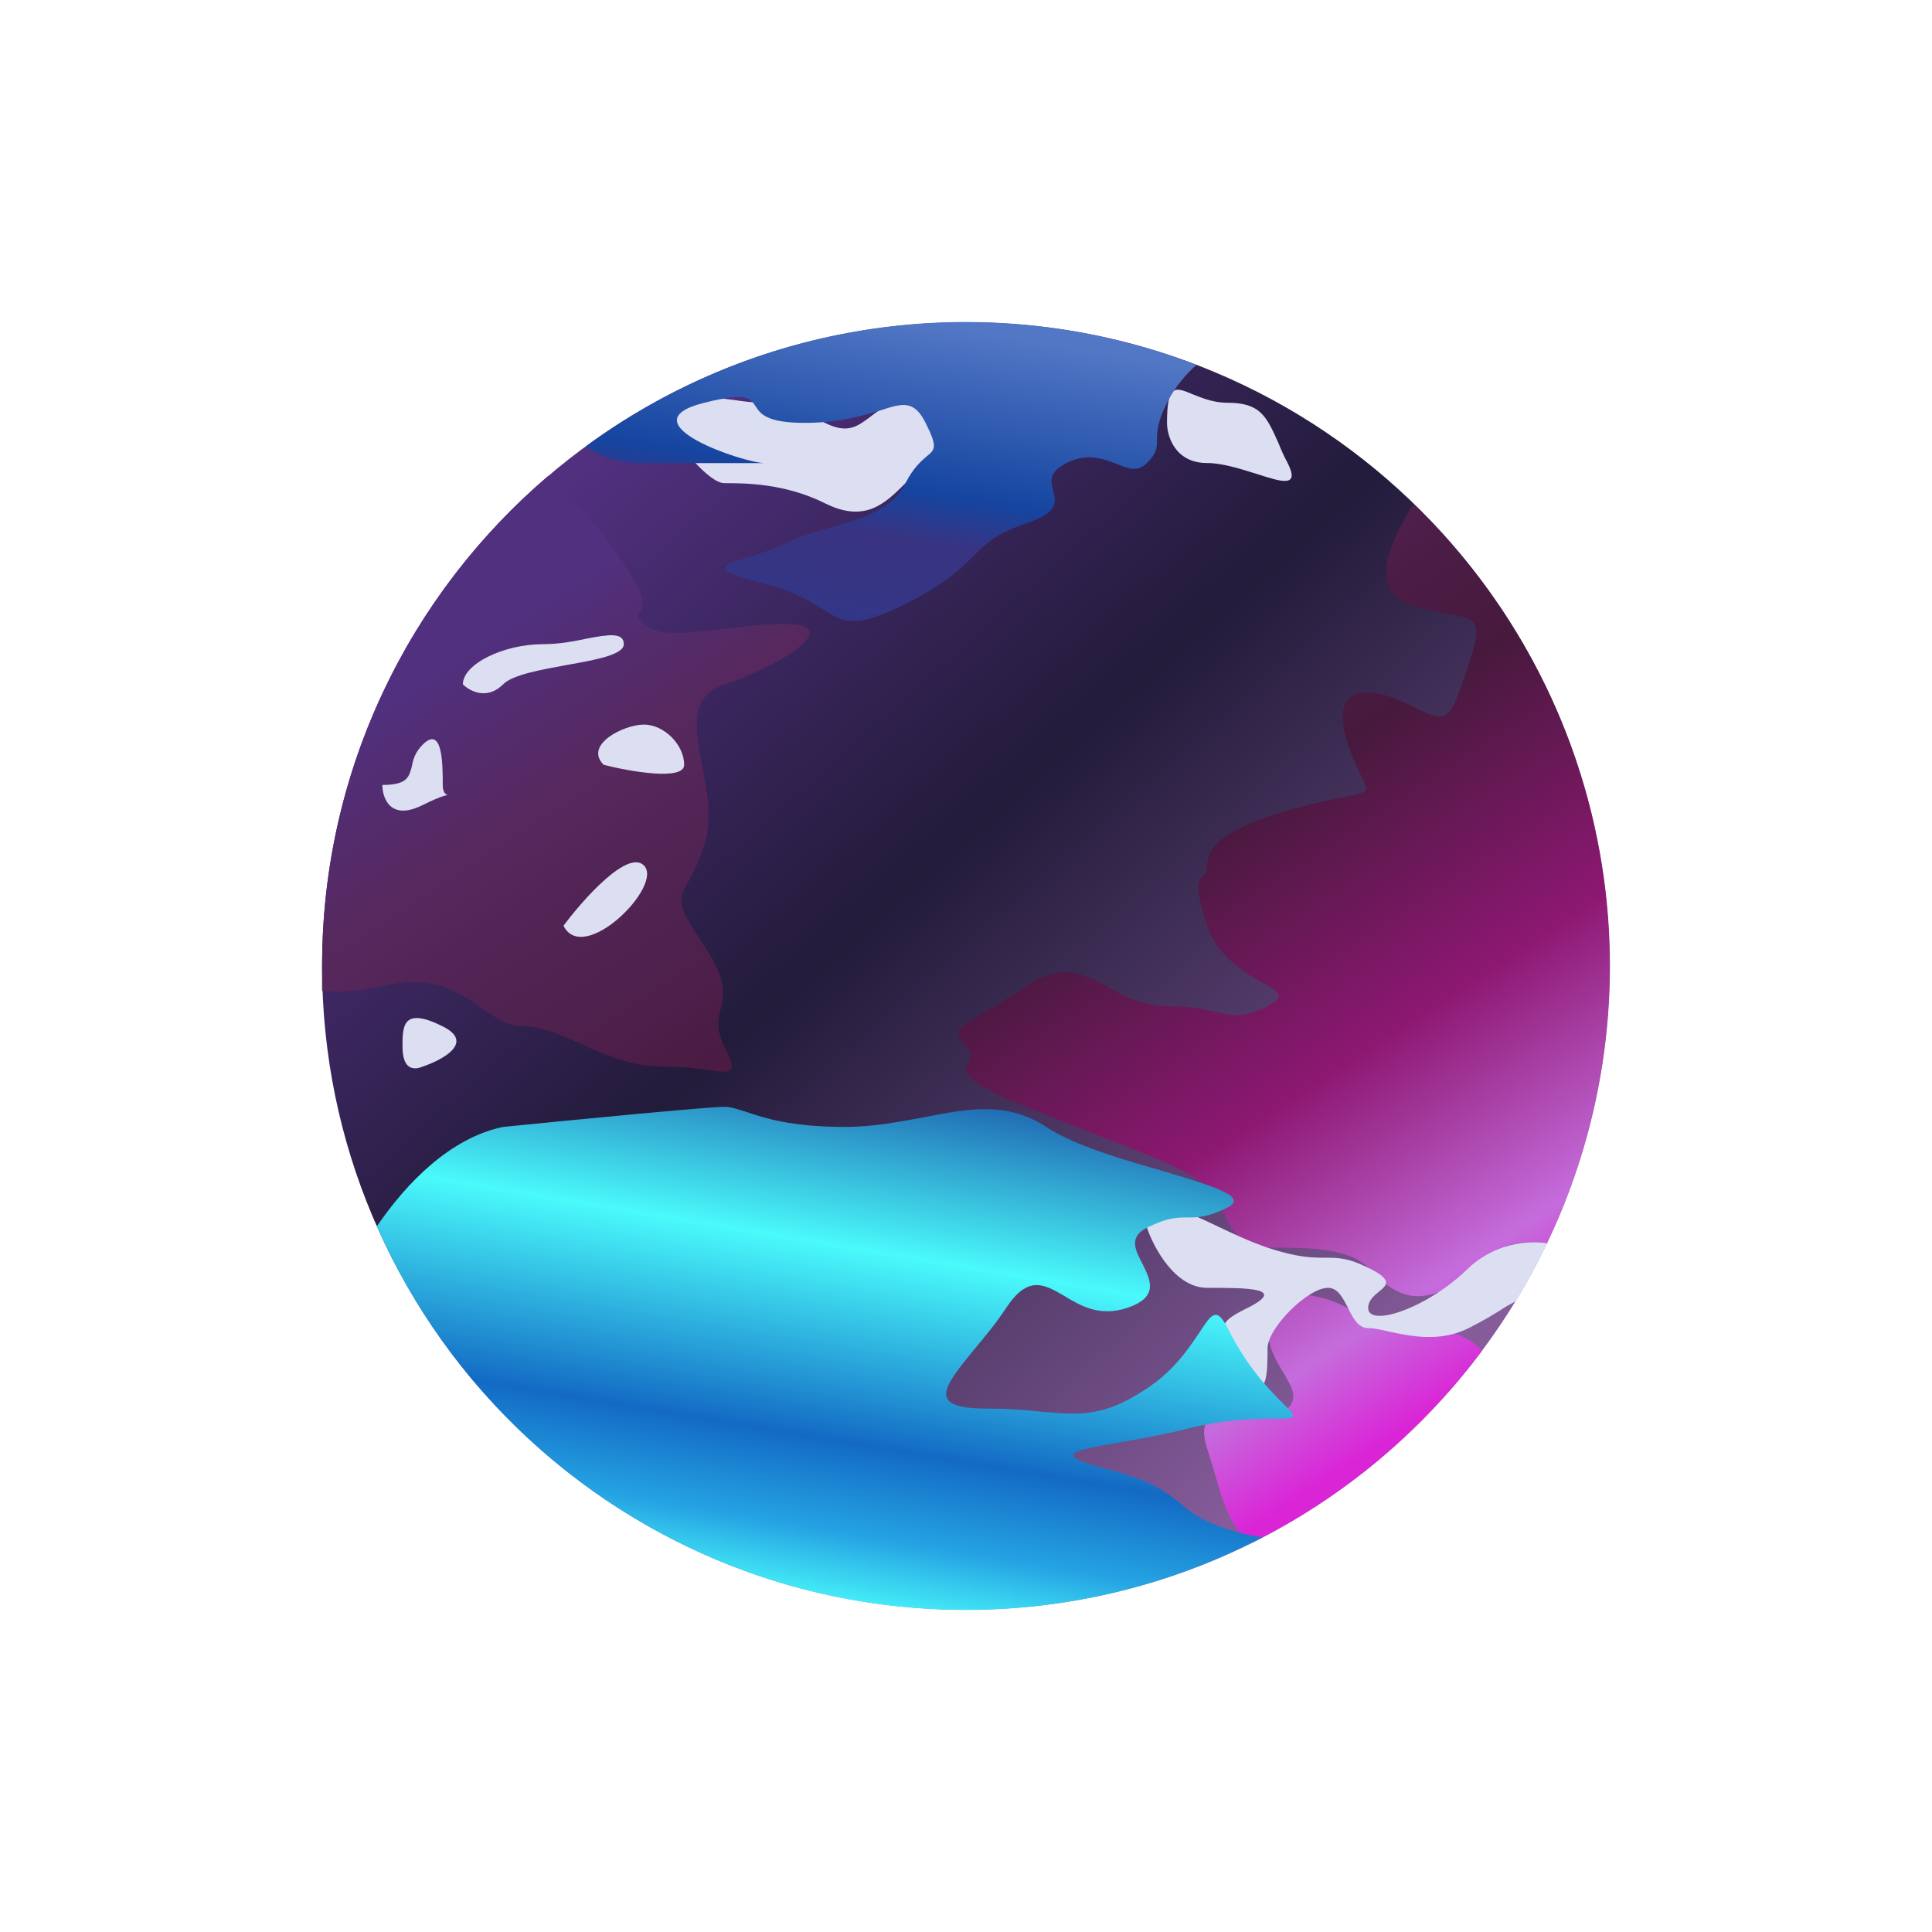 <svg width="24" height="24" viewBox="0 0 24 24" fill="none" xmlns="http://www.w3.org/2000/svg">
<rect x="0" y="0" width="24" height="24" fill="#333333" stroke="none"/>
<g clip-path="url(#clip0_328_46071)">
<path d="M24 0H0V24H24V0Z" fill="white"/>
<path d="M11.998 19.997C16.414 19.997 19.995 16.417 19.995 12C19.995 7.583 16.414 4.003 11.998 4.003C7.581 4.003 4.001 7.583 4.001 12C4.001 16.417 7.581 19.997 11.998 19.997Z" fill="url(#paint0_linear_328_46071)"/>
<path d="M19.215 15.448C19.94 13.938 20.17 12.237 19.873 10.588C19.576 8.939 18.767 7.425 17.561 6.262C17.266 6.707 17.001 7.337 17.496 7.501C17.696 7.571 17.865 7.601 17.995 7.626C18.345 7.691 18.425 7.706 18.245 8.251C17.995 9.001 17.995 9.001 17.496 8.751C16.996 8.501 16.496 8.501 16.746 9.251C16.811 9.441 16.871 9.566 16.916 9.651C16.956 9.731 16.981 9.781 16.966 9.811C16.951 9.851 16.876 9.861 16.706 9.901C16.596 9.921 16.446 9.951 16.246 10.001C15.246 10.251 14.997 10.5 14.997 10.75C14.997 10.835 14.967 10.86 14.942 10.89C14.887 10.94 14.832 11 14.997 11.5C15.127 11.885 15.451 12.075 15.671 12.2C15.881 12.315 15.986 12.38 15.746 12.499C15.447 12.649 15.332 12.62 15.122 12.575C14.982 12.54 14.802 12.499 14.497 12.499C14.197 12.499 13.977 12.38 13.772 12.265C13.467 12.1 13.197 11.95 12.748 12.25C12.547 12.385 12.378 12.485 12.248 12.56C11.898 12.77 11.818 12.819 11.998 12.999C12.083 13.084 12.053 13.139 12.028 13.194C11.968 13.304 11.913 13.414 12.748 13.749C12.997 13.85 13.247 13.95 13.497 14.049C14.302 14.359 14.802 14.554 14.997 14.749C15.082 14.834 15.137 14.944 15.192 15.053C15.302 15.278 15.412 15.498 15.746 15.498C16.246 15.498 16.746 15.498 16.996 15.748C17.246 15.998 17.496 16.248 17.995 15.998C18.145 15.923 18.245 15.828 18.345 15.733C18.545 15.548 18.73 15.383 19.215 15.443V15.448ZM18.415 16.773C18.233 16.603 17.995 16.505 17.746 16.498C17.341 16.498 17.226 16.498 17.131 16.458C17.007 16.38 16.878 16.31 16.746 16.248C16.246 15.998 15.746 15.998 15.746 16.498C15.746 16.728 15.856 16.908 15.946 17.058C16.046 17.228 16.131 17.363 15.996 17.498C15.901 17.593 15.701 17.578 15.507 17.568C15.171 17.548 14.842 17.528 14.997 17.997L15.092 18.307C15.192 18.667 15.291 18.992 15.551 19.167C16.681 18.605 17.662 17.785 18.415 16.773ZM4.001 12.31V12C4.001 9.561 5.09 7.382 6.81 5.912C7.145 6.202 7.485 6.602 7.749 7.002C8.054 7.457 7.989 7.546 7.949 7.601C7.919 7.631 7.899 7.651 7.999 7.751C8.159 7.911 8.519 7.866 8.959 7.816C9.209 7.786 9.479 7.751 9.749 7.751C10.498 7.751 9.749 8.251 8.999 8.501C8.559 8.651 8.634 9.051 8.724 9.516C8.784 9.841 8.854 10.19 8.749 10.5C8.674 10.725 8.599 10.86 8.549 10.955C8.419 11.19 8.399 11.225 8.749 11.75C9.039 12.18 8.994 12.364 8.949 12.54C8.924 12.665 8.894 12.789 8.999 12.999C9.169 13.339 9.109 13.334 8.809 13.294C8.624 13.266 8.437 13.251 8.249 13.249C7.834 13.249 7.5 13.099 7.2 12.959C6.95 12.849 6.725 12.749 6.5 12.749C6.31 12.749 6.16 12.645 5.985 12.524C5.705 12.325 5.37 12.095 4.751 12.25C4.466 12.32 4.216 12.33 4.006 12.31H4.001Z" fill="url(#paint1_linear_328_46071)"/>
<path d="M19.22 15.444C19.1 15.694 18.97 15.928 18.83 16.164L18.72 16.224C18.59 16.308 18.435 16.403 18.245 16.498C17.885 16.678 17.525 16.598 17.261 16.543C17.156 16.518 17.066 16.498 16.996 16.498C16.871 16.498 16.806 16.373 16.746 16.248C16.681 16.124 16.621 15.998 16.496 15.998C16.246 15.998 15.746 16.498 15.746 16.748C15.746 16.998 15.746 17.498 15.496 16.998C15.426 16.863 15.361 16.763 15.306 16.688C15.166 16.478 15.131 16.428 15.496 16.248C15.996 15.998 15.496 15.998 14.996 15.998C14.597 15.998 14.332 15.499 14.247 15.249C14.422 14.899 14.722 15.039 15.146 15.244C15.326 15.329 15.526 15.424 15.746 15.499C16.121 15.624 16.311 15.624 16.466 15.624C16.621 15.624 16.746 15.624 16.996 15.749C17.306 15.899 17.231 15.964 17.131 16.044C17.071 16.094 16.996 16.154 16.996 16.248C16.996 16.498 17.745 16.248 18.245 15.749C18.375 15.629 18.53 15.54 18.698 15.487C18.867 15.434 19.045 15.419 19.22 15.444ZM14.497 5.253C14.497 5.418 14.597 5.752 14.996 5.752C15.186 5.752 15.416 5.827 15.611 5.887C15.921 5.987 16.151 6.062 15.996 5.752C15.946 5.662 15.911 5.577 15.881 5.503C15.731 5.168 15.656 5.003 15.246 5.003C15.071 5.003 14.931 4.943 14.816 4.898C14.602 4.808 14.497 4.763 14.497 5.253ZM8.249 5.253C8.414 5.503 8.799 6.002 8.999 6.002C9.249 6.002 9.748 6.002 10.248 6.252C10.748 6.502 10.998 6.252 11.248 6.002C11.348 5.902 11.473 5.852 11.588 5.797C11.773 5.717 11.903 5.657 11.748 5.503C11.648 5.403 11.628 5.313 11.613 5.228C11.578 5.098 11.558 5.003 11.248 5.003C11.028 5.003 10.908 5.103 10.798 5.188C10.648 5.298 10.528 5.393 10.248 5.253C10.083 5.168 9.998 5.113 9.943 5.078C9.908 5.053 9.888 5.038 9.858 5.028C9.803 5.003 9.733 5.003 9.499 5.003C9.369 5.003 9.239 4.988 9.114 4.968C8.759 4.923 8.434 4.883 8.249 5.253ZM8.499 9.501C8.499 9.701 7.834 9.586 7.499 9.501C7.249 9.251 7.749 9.001 7.999 9.001C8.249 9.001 8.499 9.251 8.499 9.501ZM5.75 8.501C5.835 8.586 6.05 8.701 6.25 8.501C6.37 8.381 6.715 8.321 7.039 8.261C7.404 8.197 7.749 8.132 7.749 8.002C7.749 7.852 7.559 7.882 7.294 7.932C7.129 7.967 6.945 8.002 6.75 8.002C6.25 8.002 5.75 8.251 5.75 8.501ZM5.25 10.001C4.85 10.201 4.75 9.916 4.75 9.751C5.06 9.751 5.08 9.651 5.115 9.526C5.13 9.441 5.155 9.346 5.25 9.251C5.5 9.001 5.5 9.501 5.5 9.751C5.5 9.876 5.565 9.876 5.565 9.876C5.565 9.876 5.5 9.876 5.25 10.001ZM7 11.5C7.249 11.165 7.799 10.551 7.999 10.751C8.249 11 7.249 12 7 11.5ZM5.5 12.75C5.9 12.95 5.5 13.165 5.25 13.25C5.105 13.31 5 13.25 5 13C5 12.75 5 12.5 5.5 12.75Z" fill="#DCDEF2"/>
<path d="M7.28 5.543C7.429 5.663 7.664 5.753 7.999 5.753H9.499C9.249 5.753 7.749 5.253 8.749 5.003C9.269 4.873 9.314 4.943 9.384 5.043C9.444 5.138 9.519 5.253 9.998 5.253C10.423 5.253 10.708 5.163 10.923 5.103C11.208 5.008 11.353 4.963 11.498 5.253C11.648 5.553 11.618 5.583 11.513 5.668C11.443 5.728 11.348 5.808 11.248 6.002C11.083 6.337 10.693 6.447 10.303 6.557C10.108 6.612 9.914 6.667 9.754 6.752C9.604 6.827 9.434 6.877 9.294 6.922C8.959 7.022 8.794 7.072 9.499 7.252C9.869 7.342 10.063 7.472 10.218 7.567C10.483 7.732 10.618 7.817 11.248 7.502C11.748 7.252 11.938 7.062 12.093 6.907C12.248 6.752 12.373 6.627 12.747 6.502C13.157 6.367 13.117 6.227 13.082 6.092C13.052 5.978 13.022 5.868 13.247 5.753C13.512 5.618 13.707 5.703 13.872 5.763C14.012 5.823 14.132 5.868 14.247 5.753C14.372 5.628 14.372 5.563 14.372 5.473C14.372 5.378 14.372 5.253 14.497 5.003C14.592 4.813 14.727 4.653 14.862 4.533C13.614 4.053 12.267 3.893 10.942 4.07C9.617 4.246 8.358 4.753 7.28 5.543ZM15.686 19.097C14.717 19.602 13.654 19.902 12.563 19.98C11.473 20.057 10.378 19.911 9.347 19.549C8.316 19.186 7.369 18.617 6.567 17.875C5.764 17.133 5.122 16.234 4.681 15.234C5.05 14.694 5.595 14.134 6.25 13.999C7.085 13.915 8.799 13.749 8.999 13.749C9.084 13.749 9.164 13.78 9.279 13.815C9.499 13.889 9.829 13.999 10.498 13.999C10.848 13.999 11.178 13.934 11.478 13.879C12.028 13.77 12.512 13.68 12.997 13.999C13.342 14.229 13.947 14.404 14.452 14.549C15.052 14.729 15.516 14.864 15.251 14.999C15.002 15.124 14.872 15.124 14.752 15.124C14.622 15.124 14.502 15.124 14.252 15.249C14.017 15.364 14.102 15.529 14.192 15.699C14.292 15.904 14.402 16.114 13.997 16.249C13.662 16.358 13.427 16.224 13.222 16.099C12.972 15.954 12.772 15.834 12.498 16.249C12.373 16.439 12.228 16.613 12.098 16.768C11.733 17.218 11.498 17.498 12.248 17.498C12.533 17.498 12.758 17.518 12.947 17.538C13.432 17.578 13.712 17.603 14.247 17.248C14.597 17.018 14.777 16.733 14.902 16.549C15.052 16.323 15.111 16.229 15.251 16.498C15.501 16.998 15.751 17.248 16.001 17.498C16.121 17.623 16.061 17.623 15.841 17.623C15.621 17.623 15.246 17.623 14.747 17.748C14.452 17.823 14.162 17.873 13.917 17.918C13.332 18.018 13.042 18.068 13.747 18.248C14.302 18.388 14.472 18.528 14.647 18.663C14.777 18.778 14.912 18.887 15.246 18.997C15.396 19.047 15.546 19.077 15.686 19.097Z" fill="url(#paint2_linear_328_46071)"/>
</g>
<defs>
<linearGradient id="paint0_linear_328_46071" x1="6.001" y1="7" x2="16.001" y2="18.249" gradientUnits="userSpaceOnUse">
<stop stop-color="#51307F"/>
<stop offset="0.43" stop-color="#221B3A"/>
<stop offset="1" stop-color="#855B9A"/>
</linearGradient>
<linearGradient id="paint1_linear_328_46071" x1="11.998" y1="4" x2="19.917" y2="16.126" gradientUnits="userSpaceOnUse">
<stop stop-color="#51307F"/>
<stop offset="0.15" stop-color="#56285D"/>
<stop offset="0.48" stop-color="#47193D"/>
<stop offset="0.71" stop-color="#8D1872"/>
<stop offset="0.91" stop-color="#C56CDC"/>
<stop offset="1" stop-color="#DA25D7"/>
</linearGradient>
<linearGradient id="paint2_linear_328_46071" x1="12.998" y1="4.253" x2="10.368" y2="19.997" gradientUnits="userSpaceOnUse">
<stop stop-color="#5277C5"/>
<stop offset="0.13" stop-color="#1545A0"/>
<stop offset="0.17" stop-color="#393381"/>
<stop offset="0.56" stop-color="#1545A0"/>
<stop offset="0.72" stop-color="#4AFAFB"/>
<stop offset="0.87" stop-color="#136AC4"/>
<stop offset="0.94" stop-color="#25A3E3"/>
<stop offset="1" stop-color="#4AFAFB"/>
</linearGradient>
<clipPath id="clip0_328_46071">
<rect width="24" height="24" fill="white"/>
</clipPath>
</defs>
</svg>
